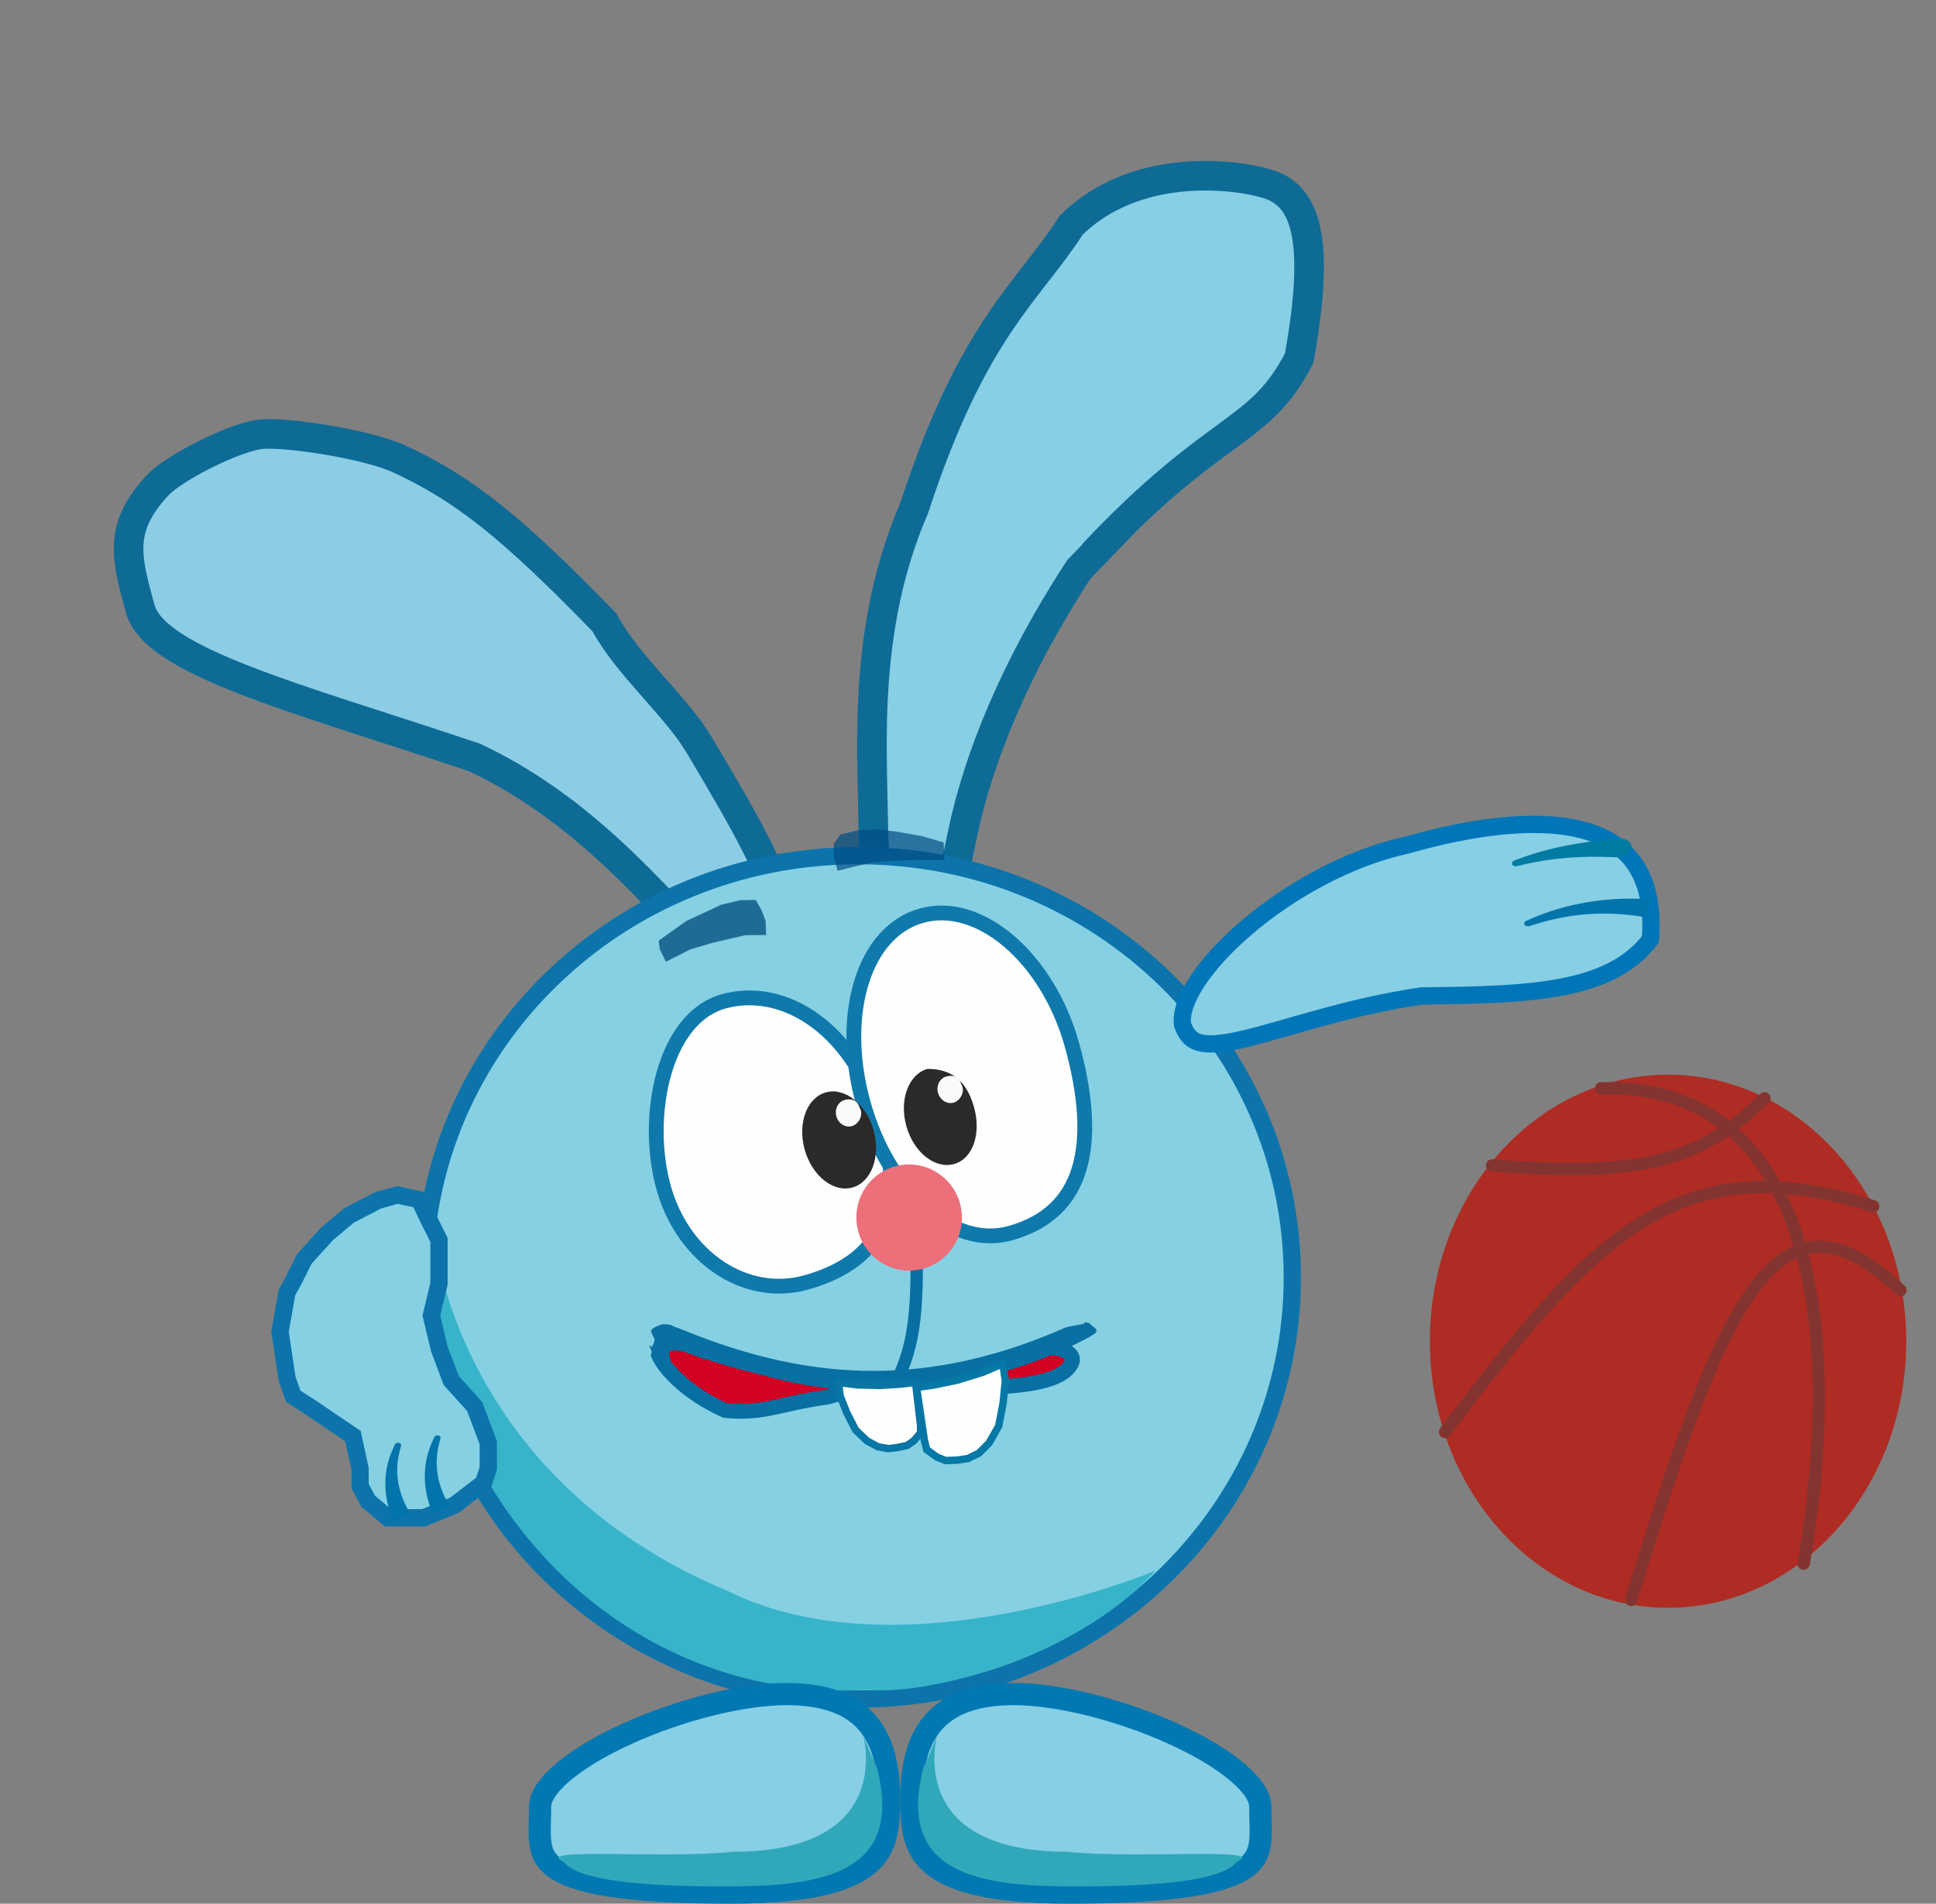 <svg width="785" height="772" viewBox="0 0 785 772" fill="none" xmlns="http://www.w3.org/2000/svg">
<rect x="0" y="0" width="785" height="772" fill="#808080" stroke="none"/>
<g clip-path="url(#clip0_342_100)">
<path d="M63.867 196.852C70.735 189.442 95.779 176.982 105.98 176.077C116.357 175.156 148.786 180.043 161.958 186.146C188.273 198.336 207.498 213.703 245.099 252.423C254.413 269.852 274.123 286.345 283.521 302.14C292.982 318.04 301.591 332.618 307.82 345.252C314.141 358.077 317.612 368.154 317.527 375.188C317.486 378.58 316.619 380.618 315.541 381.883C314.504 383.1 312.546 384.446 308.553 385.284L305.665 385.891L304.227 388.415C302.278 391.837 300.899 392.565 300.445 392.725C300.007 392.88 298.779 393.088 296.176 391.79C293.622 390.517 290.566 388.196 286.868 384.802C283.21 381.445 279.162 377.267 274.58 372.464C256.371 353.373 230.564 325.222 192.653 307.291L192.389 307.165L192.106 307.073L188.801 305.977C120.097 282.947 62.797 268.325 56.874 246.916C50.973 225.583 48.01 213.96 63.867 196.852Z" fill="#8BCDE5" stroke="#0E6B96" stroke-width="12"/>
<path d="M434.338 91.33C459.94 66.014 499.372 70.193 513.826 74.535C529.453 79.228 535.539 96.598 526.787 145.186C510.873 176.461 493.627 171.179 443.361 224.535L457.005 210.655L437.532 230.792C411.311 270.808 396.581 308.028 390.354 337.853C388.787 345.36 387.444 351.889 386.076 357.428C384.696 363.019 383.397 367.143 382.036 369.958C380.679 372.767 379.66 373.461 379.078 373.655C378.451 373.864 376.967 373.949 373.978 371.931L372.006 370.598L369.865 371.619C366.391 373.274 364.171 373.218 362.739 372.637C361.347 372.072 359.922 370.696 358.584 367.697C355.739 361.325 354.271 349.863 354.066 333.702C353.661 301.717 349.916 254.062 370.655 206.096C394.426 133.239 416.842 118.6 434.338 91.33Z" fill="#87CFE5" stroke="#0E6B96" stroke-width="12"/>
<path d="M348 347C445.227 347 524 423.584 524 518C524 612.416 445.227 689 348 689C250.773 689 172 612.416 172 518C172 423.584 250.773 347 348 347Z" fill="#86D0E3" stroke="#0C74AB" stroke-width="7"/>
<path d="M468.499 636.957C435.766 673.201 375.043 687.606 351.324 685.283C249.803 690.859 173.426 603.403 175.798 516.606C177.284 462.239 163.464 590.489 295.345 645.321C366.03 680.172 468.499 636.957 468.499 636.957Z" fill="#37B4CA"/>
<path opacity="0.77" d="M267.068 381.465L278.278 373.49L292.551 366.856L299.98 365.071L306.431 364.945L308.711 368.967L310.404 373.308L310.662 379.18L302.256 379.241L289.027 382.301L279.839 385.043L269.997 390.019L267.523 384.976L267.068 381.465Z" fill="#004F80"/>
<path opacity="0.7" d="M340.743 338.464L348.107 336.661L355.355 336.324L363.409 337.226L373.649 339.03L382.624 341.623L382.968 348.723L373.188 348.722L362.028 349.059L353.398 349.735L346.955 351.312L339.591 353.115L337.981 346.804L338.211 341.957L340.743 338.464Z" fill="#014C83"/>
<path d="M146 595.624L145.92 595.257L143.42 583.757L143.123 582.388L141.963 581.603L126.433 571.082L126.401 571.062L118.903 566.21L116.41 559.146L113.545 540.045L116.347 524.172L119.072 519.176L119.103 519.121L119.131 519.065L123.416 510.493L132.439 500.521L141.458 492.926L153.29 486.773L161.102 484.604L170.068 486.553L173.333 493.49L173.351 493.528L178 502.827V520.586L175.097 532.684L174.9 533.5L175.097 534.316L178.097 546.816L178.147 547.026L178.223 547.229L182.957 559.854L183.404 560.349L192.457 570.354L198 585.135V595.433L196.018 601.377L184.24 610.438L171.814 615.5H157.277L149.271 608.757L146 602.625V595.624Z" fill="#86D0E3" stroke="#0C74AB" stroke-width="7"/>
<path d="M178.63 583.191C178.691 582.958 178.62 582.711 178.442 582.505C178.264 582.3 177.995 582.154 177.683 582.096C177.37 582.038 177.037 582.074 176.744 582.193C176.451 582.312 176.223 582.504 176.122 582.729C175.905 583.215 175.698 583.687 175.491 584.174C171.396 592.733 171.222 602.823 174.688 611.692C174.865 612.198 175.038 612.678 175.227 613.182C177.681 612.554 180.135 611.925 182.589 611.297C182.331 610.842 182.09 610.411 181.843 609.956C177.234 601.962 175.802 593.441 178.261 584.652C178.38 584.161 178.5 583.684 178.63 583.191Z" fill="#0074AB"/>
<path d="M162.63 586.191C162.691 585.958 162.62 585.711 162.442 585.505C162.264 585.3 161.995 585.154 161.683 585.096C161.37 585.038 161.037 585.074 160.744 585.193C160.451 585.312 160.223 585.504 160.122 585.729C159.905 586.215 159.698 586.687 159.491 587.174C155.396 595.733 155.222 605.823 158.688 614.692C158.865 615.198 159.038 615.678 159.227 616.182C161.681 615.554 164.135 614.925 166.589 614.297C166.331 613.842 166.09 613.411 165.843 612.956C161.234 604.962 159.802 596.441 162.261 587.652C162.38 587.161 162.5 586.684 162.63 586.191Z" fill="#0074AB"/>
<path d="M362.852 561.405C371.622 544.833 372.168 529.004 371.535 497" stroke="#076FA2" stroke-width="5" stroke-linecap="round"/>
<path d="M293.383 406.085C317.891 399.259 346.798 417.121 357.864 456.856C362.257 472.63 362.397 486.207 357.658 496.843C352.986 507.33 343.326 515.491 326.842 520.082C302.428 526.881 277.018 510.096 269.077 481.582C261.136 453.068 268.969 412.884 293.383 406.085Z" fill="#FEFEFE" stroke="#0F79AB" stroke-width="6"/>
<path d="M373.699 371.316C385.272 368.093 397.932 372.158 409.091 381.672C420.247 391.183 429.712 406.007 434.647 423.73C440.207 443.693 441.474 460.729 437.652 473.727C433.893 486.512 425.099 495.776 409.564 500.102C397.995 503.324 385.738 499.305 374.966 489.796C364.182 480.278 355.04 465.357 350.011 447.3C344.982 429.244 345.096 411.745 349.408 398.022C353.714 384.315 362.129 374.539 373.699 371.316Z" fill="#FEFEFE" stroke="#0F79AB" stroke-width="6"/>
<path d="M345.616 481.573C353.33 479.424 357.179 469.046 354.212 458.391C351.245 447.737 342.585 440.842 334.871 442.99C327.156 445.138 323.308 455.517 326.275 466.172C329.242 476.826 337.901 483.721 345.616 481.573Z" fill="#2B2A28"/>
<path d="M348.502 449.068C350.406 452.176 348.092 455.939 345.432 456.68C342.772 457.42 339.954 455.646 339.138 452.716C338.322 449.786 339.817 446.81 342.477 446.069C345.137 445.328 347.686 446.138 348.502 449.068Z" fill="#F9FAFB"/>
<path d="M394.951 449C397.918 459.654 394.551 469.899 386.836 472.047C379.122 474.196 370.463 467.3 367.496 456.646C364.528 445.992 368.377 435.613 376.091 433.465C385.433 433.462 391.862 437.908 394.951 449Z" fill="#2B2A28"/>
<path d="M389.721 439.543C391.625 442.65 389.31 446.413 386.65 447.154C383.991 447.895 381.172 446.12 380.356 443.19C379.54 440.26 381.036 437.284 383.696 436.544C386.355 435.803 388.905 436.613 389.721 439.543Z" fill="#F9FAFB"/>
<path d="M372.167 514.982C383.819 513.043 391.683 501.963 389.731 490.235C387.779 478.507 376.75 470.572 365.098 472.511C353.446 474.451 345.582 485.53 347.534 497.258C349.486 508.986 360.515 516.921 372.167 514.982Z" fill="#ED6F7A"/>
<path d="M269.103 541L266.999 549.47C269.103 554.436 277.5 564.5 294 572C310.001 573.5 314.752 569.5 335.752 566.5C362.883 558.218 426.158 569.5 434.5 552.837C437.335 547.175 423.5 543.869 415.908 549.47C423.999 543.5 428.499 545.5 415.908 549.47C412.867 550.991 404.683 551.082 400.509 552.837C383.29 560.078 360.52 564.791 335.752 559.985C312.707 557.064 302.186 551.62 285.153 547.832C270.625 541.584 271.01 546.656 269.103 545.381C264.613 546.55 269.757 553.261 269.103 552.837C269.125 552.898 266.999 545.937 269.103 541Z" fill="#D20223"/>
<path d="M415.908 549.47C423.5 543.869 437.335 547.175 434.5 552.837C426.158 569.5 362.883 558.218 335.752 566.5C314.752 569.5 310.001 573.5 294 572C277.5 564.5 269.103 554.436 266.999 549.47L269.103 541C266.999 545.937 269.125 552.898 269.103 552.837C269.757 553.261 264.613 546.55 269.103 545.381C271.01 546.656 270.625 541.584 285.153 547.832C302.186 551.62 312.707 557.064 335.752 559.985C360.52 564.791 383.29 560.078 400.509 552.837C404.683 551.082 412.867 550.991 415.908 549.47ZM415.908 549.47C428.499 545.5 423.999 543.5 415.908 549.47Z" stroke="#076FA2" stroke-width="6"/>
<path d="M437.5 536.035C441.999 536.836 438.5 536.188 441 536.035C442.634 535.935 438.5 536.035 441.5 536.535C442.08 536.948 442.463 536.922 442.5 537.535C444.499 538.535 442 537.035 444.5 539.035C444.5 540.805 444.999 540.035 441.999 542.035C386.499 572.035 323.5 567.035 269.5 545.035C265.818 543.535 267.985 545.035 266 543.535C265.5 543.157 265 542.535 264 540.035C263.987 539.422 264.455 538.975 265 538.535C268 537.035 264.5 538.535 268.5 537.035C270.5 537.035 271.936 537.109 272.5 537.535C275.5 539.035 272.444 537.464 277.5 539.535C330 561.035 377.5 561.944 430.5 539.035C433.228 537.169 444.5 537.035 437.5 536.035Z" fill="#076FA2"/>
<path d="M398.572 556.477L398.512 556.503L398.45 556.521L388.187 559.685L388.134 559.701L388.08 559.712L379.027 561.598L378.993 561.605L371.653 562.688L374.814 584.103L375.764 587.879L379.846 590.853L383.412 592.3L388.193 592.109L392.51 591.472L396.935 589.294L401.112 585.081L404.95 578.299L406.727 569.054L407.63 559.885L406.613 553L398.572 556.477Z" fill="#FEFEFE" stroke="#0578A5" stroke-width="3"/>
<path d="M347.353 561.586L347.415 561.594L347.478 561.596L356.785 561.833L356.839 561.834L356.891 561.831L364.902 561.331L364.935 561.329L371.209 560.588L373.259 577.946L373.293 581.054L370.568 584.23L367.927 586.124L363.904 587.014L360.164 587.456L356.005 586.719L351.605 584.344L346.922 579.887L343.41 573.048L340.641 566.069L339.999 560.636L347.353 561.586Z" fill="#FEFEFE" stroke="#0875A4" stroke-width="3"/>
<g clip-path="url(#clip1_342_100)">
<path d="M319 686.999C337.453 686.999 347.418 692.775 352.985 700.29C358.752 708.075 360.5 718.635 360.5 729.499C360.5 740.728 359.623 749.379 352.348 755.751C344.743 762.414 329.12 767.499 296.501 767.499C274.107 767.499 258.008 766.43 246.449 764.532C234.816 762.621 228.242 759.938 224.485 757.063C220.994 754.391 219.645 751.331 219.114 747.491C218.834 745.465 218.79 743.237 218.832 740.692C218.871 738.3 219.001 735.303 219.001 732.499C219.001 729.009 221.71 724.247 228.266 718.68C234.594 713.306 243.607 707.957 254.019 703.205C274.892 693.676 300.368 686.999 319 686.999Z" fill="#87CFE5" stroke="#0178B2" stroke-width="9"/>
<path d="M355.614 716.95C366.614 759.95 333.16 764.999 294.5 764.999C255.84 764.999 234 761.999 228.5 754.999C215.5 748.999 269.115 753.95 297.114 750.95C382.114 750.95 336 673.999 355.614 716.95Z" fill="#31A7BA"/>
</g>
<g clip-path="url(#clip2_342_100)">
<path d="M411 686.999C392.547 686.999 382.582 692.775 377.015 700.29C371.248 708.075 369.5 718.635 369.5 729.499C369.5 740.728 370.377 749.379 377.652 755.751C385.257 762.414 400.88 767.499 433.499 767.499C455.893 767.499 471.992 766.43 483.551 764.532C495.184 762.621 501.758 759.938 505.515 757.063C509.006 754.391 510.355 751.331 510.886 747.491C511.166 745.465 511.21 743.237 511.168 740.692C511.129 738.3 510.999 735.303 510.999 732.499C510.999 729.009 508.29 724.247 501.734 718.68C495.406 713.306 486.393 707.957 475.981 703.205C455.108 693.676 429.632 686.999 411 686.999Z" fill="#87CFE5" stroke="#0178B2" stroke-width="9"/>
<path d="M374.386 716.95C363.386 759.95 396.84 764.999 435.5 764.999C474.16 764.999 496 761.999 501.5 754.999C514.5 748.999 460.885 753.95 432.886 750.95C347.886 750.95 394 673.999 374.386 716.95Z" fill="#31A7BA"/>
</g>
<ellipse cx="676.364" cy="543.91" rx="96.575" ry="108.09" fill="#AE2C23"/>
<path d="M770.574 523.212C720.751 475.572 698.611 526.813 661.408 648.788" stroke="#833430" stroke-width="5" stroke-linecap="round"/>
<path d="M585.913 580.697C645.53 502.016 680.073 463.788 759.536 489.175" stroke="#833430" stroke-width="5" stroke-linecap="round"/>
<path d="M605.014 472.616C664.388 477.14 688.997 471.578 715.454 445.39" stroke="#833430" stroke-width="5" stroke-linecap="round"/>
<path d="M649.161 441.339C730.765 438.961 748.978 530.371 731.347 634.116" stroke="#833430" stroke-width="5" stroke-linecap="round"/>
<g clip-path="url(#clip3_342_100)">
<path d="M479.454 415.344C481.162 420.617 484.046 422.428 487.407 423.047C491.497 423.8 497.482 423.045 506.151 420.917C522.678 416.861 547.289 408.152 576.076 403.939L576.493 403.878L576.913 403.873C598.496 403.626 617.732 403.332 633.786 400.163C649.189 397.123 661.164 391.531 669.195 380.917C670.256 366.912 667.532 356.909 662.504 349.905C657.421 342.824 649.798 338.542 640.486 336.294C621.488 331.711 595.392 335.601 570.713 342.648L570.524 342.703L570.331 342.744C546.723 347.9 523.081 361.185 505.674 375.994C497.002 383.372 490.024 391.007 485.432 398.013C480.859 404.991 478.902 410.963 479.454 415.344Z" fill="#87CFE5" stroke="#0076B8" stroke-width="7"/>
<path d="M620.089 375.555C619.711 375.671 619.289 375.669 618.918 375.558C618.549 375.446 618.262 375.236 618.117 374.962C617.97 374.689 617.976 374.372 618.127 374.071C618.278 373.77 618.562 373.511 618.92 373.359C619.694 373.034 620.445 372.722 621.223 372.405C634.807 366.427 651.561 363.672 666.866 364.591C667.736 364.625 668.562 364.66 669.432 364.705C668.777 367.131 668.123 369.557 667.469 371.982C666.672 371.862 665.916 371.75 665.121 371.639C651.089 369.441 636.686 370.31 622.459 374.839C621.662 375.074 620.888 375.308 620.089 375.555Z" fill="#0074AB"/>
<path d="M615.05 351.229C614.656 351.321 614.229 351.288 613.867 351.15C613.506 351.01 613.238 350.778 613.12 350.491C613.002 350.203 613.04 349.88 613.222 349.58C613.404 349.28 613.713 349.028 614.088 348.892C614.77 348.645 615.416 348.413 616.102 348.173C628.045 343.732 641.737 341.241 654.664 340.32C655.397 340.257 656.096 340.198 656.828 340.139C658.134 340.03 659.36 340.33 660.234 341.017C661.109 341.702 661.559 342.717 661.49 343.795C661.421 344.874 660.838 345.913 659.874 346.641C658.908 347.371 657.64 347.729 656.345 347.682C655.634 347.656 654.956 347.632 654.248 347.609C641.711 347.057 629.566 347.795 617.12 350.756C616.417 350.914 615.753 351.065 615.05 351.229Z" fill="#007BA4"/>
</g>
</g>
<defs>
<clipPath id="clip0_342_100">
<rect width="785" height="772" fill="white"/>
</clipPath>
<clipPath id="clip1_342_100">
<rect width="151" height="90" fill="white" transform="translate(214 681.999)"/>
</clipPath>
<clipPath id="clip2_342_100">
<rect width="151" height="90" fill="white" transform="matrix(-1 0 0 1 516 681.999)"/>
</clipPath>
<clipPath id="clip3_342_100">
<rect width="79.049" height="204.107" fill="white" transform="matrix(0.145 0.989 0.989 -0.145 465.354 352.143)"/>
</clipPath>
</defs>
</svg>
